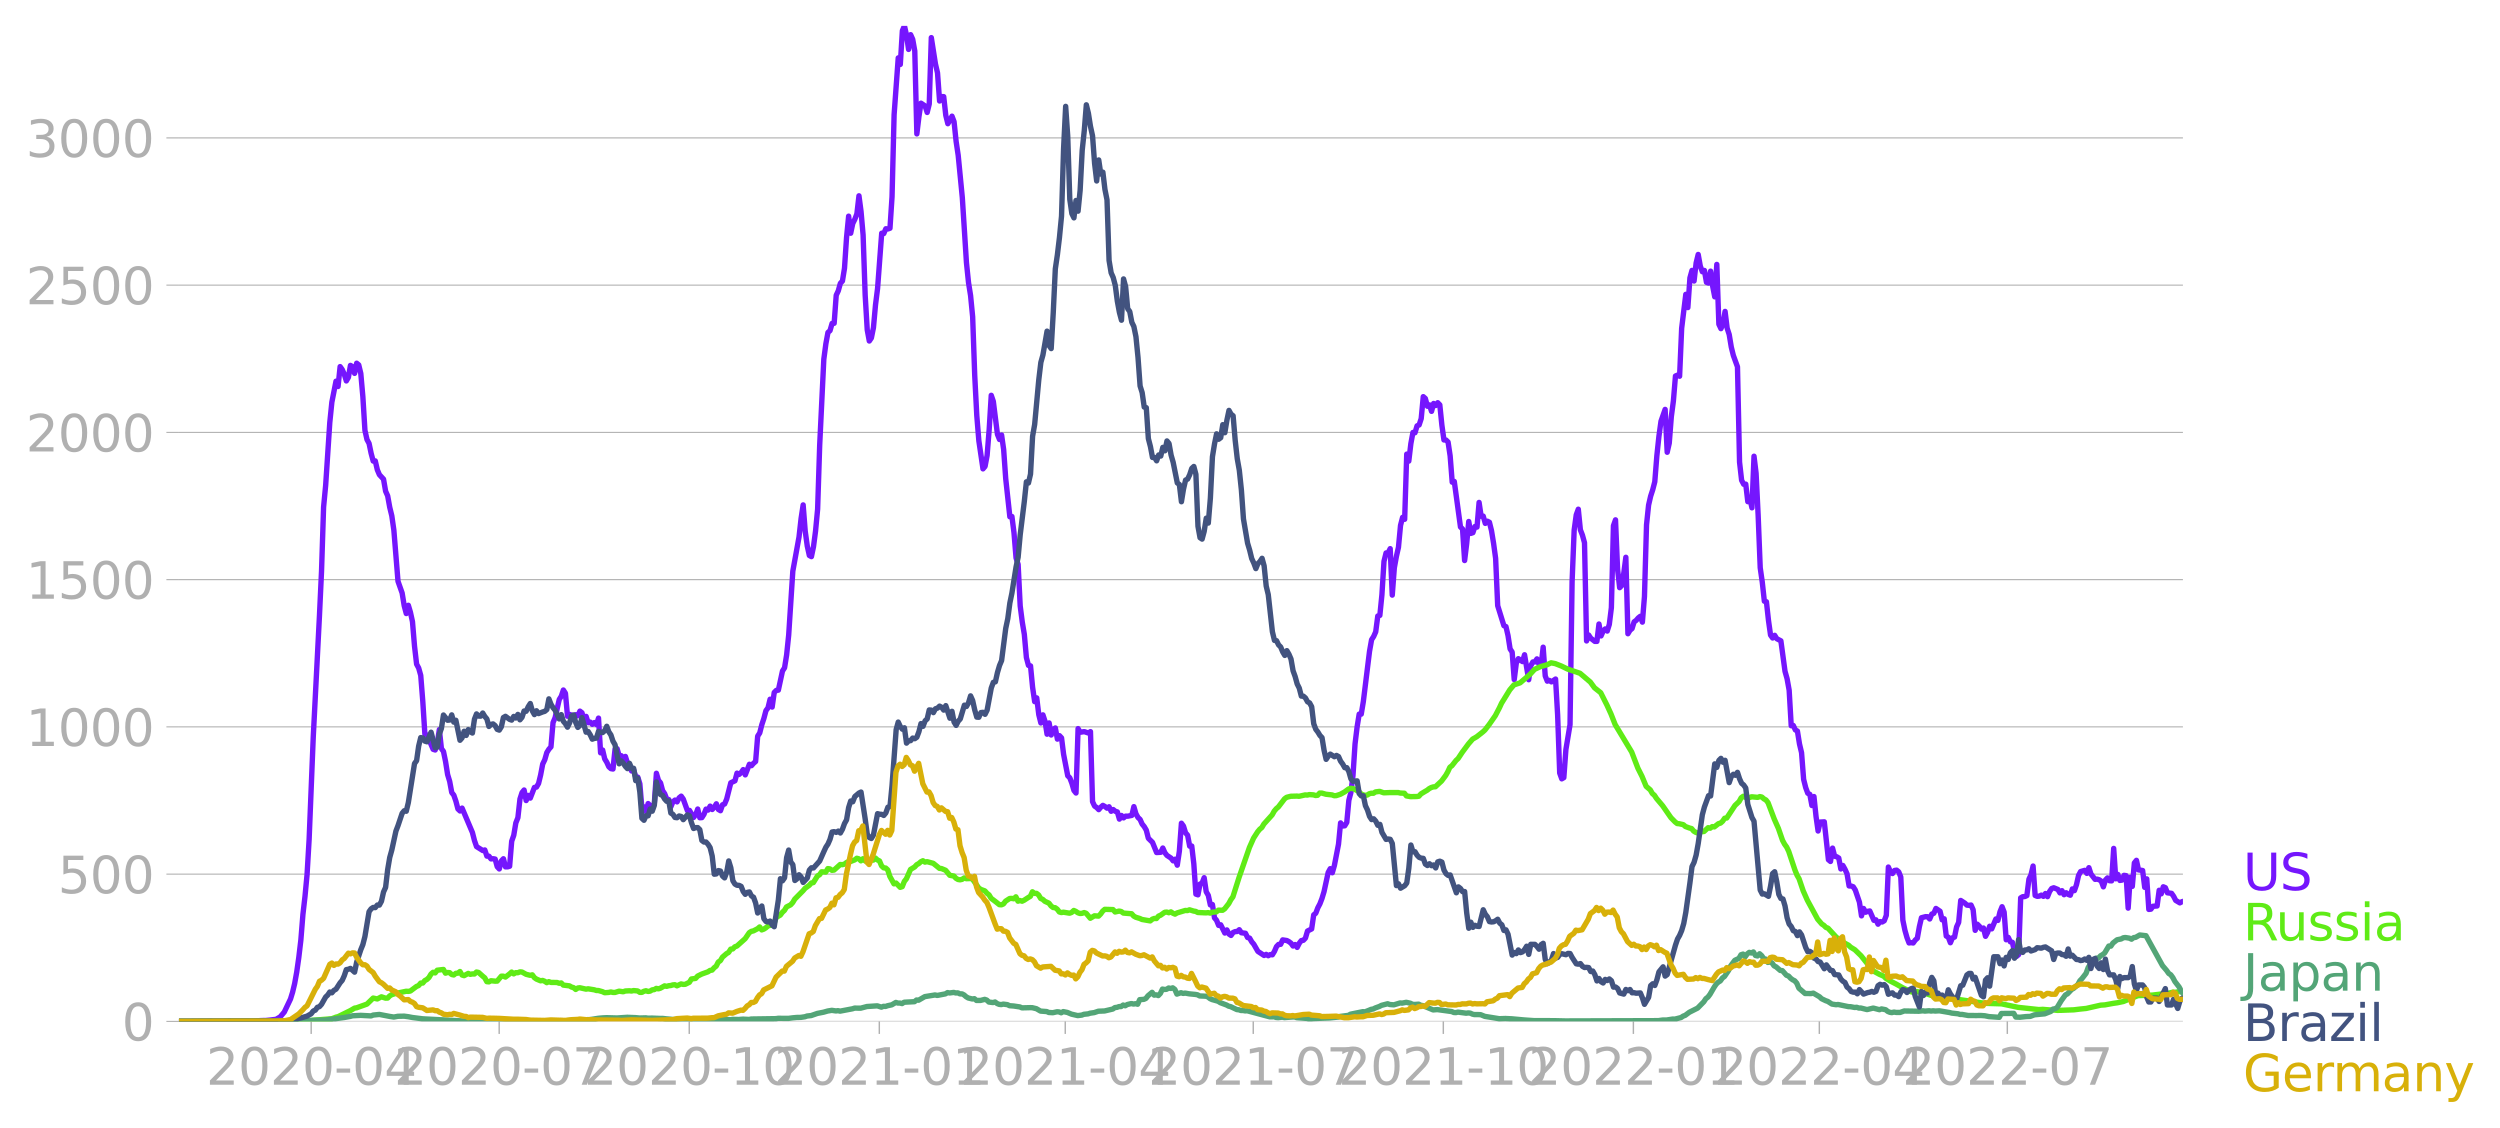 <svg xmlns:xlink="http://www.w3.org/1999/xlink" width="928.157" height="418.622" viewBox="0 0 696.117 313.967" xmlns="http://www.w3.org/2000/svg"><defs><style>*{stroke-linejoin:round;stroke-linecap:butt}</style></defs><g id="figure_1"><path d="M0 313.967h696.117V0H0v313.967z" style="fill:none" id="patch_1"/><g id="axes_1"><path d="M49.83 284.4h558V7.2h-558v277.2z" style="fill:none" id="patch_2"/><g id="matplotlib.axis_1"><g id="xtick_1"><g id="line2d_1"><defs><path id="m9629ce629a" d="M0 0v3.5" style="stroke:#b0b0b0;stroke-width:.4"/></defs><use xlink:href="#m9629ce629a" x="86.646" y="284.4" style="fill:#b0b0b0;stroke:#b0b0b0;stroke-width:.4"/></g><g style="fill:#b0b0b0" transform="matrix(.14 0 0 -.14 57.399 302.038)" id="text_1"><defs><path id="DejaVuSans-32" d="M1228 531h2203V0H469v531q359 372 979 998 621 627 780 809 303 340 423 576 121 236 121 464 0 372-261 606-261 235-680 235-297 0-627-103-329-103-704-313v638q381 153 712 231 332 78 607 78 725 0 1156-363 431-362 431-968 0-288-108-546-107-257-392-607-78-91-497-524-418-433-1181-1211z" transform="scale(.016)"/><path id="DejaVuSans-30" d="M2034 4250q-487 0-733-480-245-479-245-1442 0-959 245-1439 246-480 733-480 491 0 736 480 246 480 246 1439 0 963-246 1442-245 480-736 480zm0 500q785 0 1199-621 414-620 414-1801 0-1178-414-1799Q2819-91 2034-91q-784 0-1198 620-414 621-414 1799 0 1181 414 1801 414 621 1198 621z" transform="scale(.016)"/><path id="DejaVuSans-2d" d="M313 2009h1684v-512H313v512z" transform="scale(.016)"/><path id="DejaVuSans-34" d="M2419 4116 825 1625h1594v2491zm-166 550h794V1625h666v-525h-666V0h-628v1100H313v609l1940 2957z" transform="scale(.016)"/></defs><use xlink:href="#DejaVuSans-32"/><use xlink:href="#DejaVuSans-30" x="63.623"/><use xlink:href="#DejaVuSans-32" x="127.246"/><use xlink:href="#DejaVuSans-30" x="190.869"/><use xlink:href="#DejaVuSans-2d" x="254.492"/><use xlink:href="#DejaVuSans-30" x="290.576"/><use xlink:href="#DejaVuSans-34" x="354.199"/></g></g><g id="xtick_2"><use xlink:href="#m9629ce629a" x="138.995" y="284.4" style="fill:#b0b0b0;stroke:#b0b0b0;stroke-width:.4" id="line2d_2"/><g style="fill:#b0b0b0" transform="matrix(.14 0 0 -.14 109.747 302.038)" id="text_2"><defs><path id="DejaVuSans-37" d="M525 4666h3000v-269L1831 0h-659l1594 4134H525v532z" transform="scale(.016)"/></defs><use xlink:href="#DejaVuSans-32"/><use xlink:href="#DejaVuSans-30" x="63.623"/><use xlink:href="#DejaVuSans-32" x="127.246"/><use xlink:href="#DejaVuSans-30" x="190.869"/><use xlink:href="#DejaVuSans-2d" x="254.492"/><use xlink:href="#DejaVuSans-30" x="290.576"/><use xlink:href="#DejaVuSans-37" x="354.199"/></g></g><g id="xtick_3"><use xlink:href="#m9629ce629a" x="191.919" y="284.4" style="fill:#b0b0b0;stroke:#b0b0b0;stroke-width:.4" id="line2d_3"/><g style="fill:#b0b0b0" transform="matrix(.14 0 0 -.14 162.67 302.038)" id="text_3"><defs><path id="DejaVuSans-31" d="M794 531h1031v3560L703 3866v575l1116 225h631V531h1031V0H794v531z" transform="scale(.016)"/></defs><use xlink:href="#DejaVuSans-32"/><use xlink:href="#DejaVuSans-30" x="63.623"/><use xlink:href="#DejaVuSans-32" x="127.246"/><use xlink:href="#DejaVuSans-30" x="190.869"/><use xlink:href="#DejaVuSans-2d" x="254.492"/><use xlink:href="#DejaVuSans-31" x="290.576"/><use xlink:href="#DejaVuSans-30" x="354.199"/></g></g><g id="xtick_4"><use xlink:href="#m9629ce629a" x="244.842" y="284.4" style="fill:#b0b0b0;stroke:#b0b0b0;stroke-width:.4" id="line2d_4"/><g style="fill:#b0b0b0" transform="matrix(.14 0 0 -.14 215.594 302.038)" id="text_4"><use xlink:href="#DejaVuSans-32"/><use xlink:href="#DejaVuSans-30" x="63.623"/><use xlink:href="#DejaVuSans-32" x="127.246"/><use xlink:href="#DejaVuSans-31" x="190.869"/><use xlink:href="#DejaVuSans-2d" x="254.492"/><use xlink:href="#DejaVuSans-30" x="290.576"/><use xlink:href="#DejaVuSans-31" x="354.199"/></g></g><g id="xtick_5"><use xlink:href="#m9629ce629a" x="296.616" y="284.4" style="fill:#b0b0b0;stroke:#b0b0b0;stroke-width:.4" id="line2d_5"/><g style="fill:#b0b0b0" transform="matrix(.14 0 0 -.14 267.368 302.038)" id="text_5"><use xlink:href="#DejaVuSans-32"/><use xlink:href="#DejaVuSans-30" x="63.623"/><use xlink:href="#DejaVuSans-32" x="127.246"/><use xlink:href="#DejaVuSans-31" x="190.869"/><use xlink:href="#DejaVuSans-2d" x="254.492"/><use xlink:href="#DejaVuSans-30" x="290.576"/><use xlink:href="#DejaVuSans-34" x="354.199"/></g></g><g id="xtick_6"><use xlink:href="#m9629ce629a" x="348.964" y="284.4" style="fill:#b0b0b0;stroke:#b0b0b0;stroke-width:.4" id="line2d_6"/><g style="fill:#b0b0b0" transform="matrix(.14 0 0 -.14 319.716 302.038)" id="text_6"><use xlink:href="#DejaVuSans-32"/><use xlink:href="#DejaVuSans-30" x="63.623"/><use xlink:href="#DejaVuSans-32" x="127.246"/><use xlink:href="#DejaVuSans-31" x="190.869"/><use xlink:href="#DejaVuSans-2d" x="254.492"/><use xlink:href="#DejaVuSans-30" x="290.576"/><use xlink:href="#DejaVuSans-37" x="354.199"/></g></g><g id="xtick_7"><use xlink:href="#m9629ce629a" x="401.888" y="284.4" style="fill:#b0b0b0;stroke:#b0b0b0;stroke-width:.4" id="line2d_7"/><g style="fill:#b0b0b0" transform="matrix(.14 0 0 -.14 372.64 302.038)" id="text_7"><use xlink:href="#DejaVuSans-32"/><use xlink:href="#DejaVuSans-30" x="63.623"/><use xlink:href="#DejaVuSans-32" x="127.246"/><use xlink:href="#DejaVuSans-31" x="190.869"/><use xlink:href="#DejaVuSans-2d" x="254.492"/><use xlink:href="#DejaVuSans-31" x="290.576"/><use xlink:href="#DejaVuSans-30" x="354.199"/></g></g><g id="xtick_8"><use xlink:href="#m9629ce629a" x="454.811" y="284.4" style="fill:#b0b0b0;stroke:#b0b0b0;stroke-width:.4" id="line2d_8"/><g style="fill:#b0b0b0" transform="matrix(.14 0 0 -.14 425.563 302.038)" id="text_8"><use xlink:href="#DejaVuSans-32"/><use xlink:href="#DejaVuSans-30" x="63.623"/><use xlink:href="#DejaVuSans-32" x="127.246"/><use xlink:href="#DejaVuSans-32" x="190.869"/><use xlink:href="#DejaVuSans-2d" x="254.492"/><use xlink:href="#DejaVuSans-30" x="290.576"/><use xlink:href="#DejaVuSans-31" x="354.199"/></g></g><g id="xtick_9"><use xlink:href="#m9629ce629a" x="506.585" y="284.4" style="fill:#b0b0b0;stroke:#b0b0b0;stroke-width:.4" id="line2d_9"/><g style="fill:#b0b0b0" transform="matrix(.14 0 0 -.14 477.337 302.038)" id="text_9"><use xlink:href="#DejaVuSans-32"/><use xlink:href="#DejaVuSans-30" x="63.623"/><use xlink:href="#DejaVuSans-32" x="127.246"/><use xlink:href="#DejaVuSans-32" x="190.869"/><use xlink:href="#DejaVuSans-2d" x="254.492"/><use xlink:href="#DejaVuSans-30" x="290.576"/><use xlink:href="#DejaVuSans-34" x="354.199"/></g></g><g id="xtick_10"><use xlink:href="#m9629ce629a" x="558.933" y="284.4" style="fill:#b0b0b0;stroke:#b0b0b0;stroke-width:.4" id="line2d_10"/><g style="fill:#b0b0b0" transform="matrix(.14 0 0 -.14 529.685 302.038)" id="text_10"><use xlink:href="#DejaVuSans-32"/><use xlink:href="#DejaVuSans-30" x="63.623"/><use xlink:href="#DejaVuSans-32" x="127.246"/><use xlink:href="#DejaVuSans-32" x="190.869"/><use xlink:href="#DejaVuSans-2d" x="254.492"/><use xlink:href="#DejaVuSans-30" x="290.576"/><use xlink:href="#DejaVuSans-37" x="354.199"/></g></g></g><g id="matplotlib.axis_2"><g id="ytick_1"><path d="M49.83 284.4h558" clip-path="url(#p52cdacd318)" style="fill:none;stroke:#b0b0b0;stroke-width:.3;stroke-linecap:square" id="line2d_11"/><g id="line2d_12"><defs><path id="m7246f32a4d" d="M0 0h-3.5" style="stroke:#b0b0b0;stroke-width:.3"/></defs><use xlink:href="#m7246f32a4d" x="49.83" y="284.4" style="fill:#b0b0b0;stroke:#b0b0b0;stroke-width:.3"/></g><use xlink:href="#DejaVuSans-30" style="fill:#b0b0b0" transform="matrix(.14 0 0 -.14 33.922 289.719)" id="text_11"/></g><g id="ytick_2"><path d="M49.83 243.4h558" clip-path="url(#p52cdacd318)" style="fill:none;stroke:#b0b0b0;stroke-width:.3;stroke-linecap:square" id="line2d_13"/><use xlink:href="#m7246f32a4d" x="49.83" y="243.399" style="fill:#b0b0b0;stroke:#b0b0b0;stroke-width:.3" id="line2d_14"/><g style="fill:#b0b0b0" transform="matrix(.14 0 0 -.14 16.108 248.718)" id="text_12"><defs><path id="DejaVuSans-35" d="M691 4666h2478v-532H1269V2991q137 47 274 70 138 23 276 23 781 0 1237-428 457-428 457-1159 0-753-469-1171Q2575-91 1722-91q-294 0-599 50Q819 9 494 109v635q281-153 581-228t634-75q541 0 856 284 316 284 316 772 0 487-316 771-315 285-856 285-253 0-505-56-251-56-513-175v2344z" transform="scale(.016)"/></defs><use xlink:href="#DejaVuSans-35"/><use xlink:href="#DejaVuSans-30" x="63.623"/><use xlink:href="#DejaVuSans-30" x="127.246"/></g></g><g id="ytick_3"><path d="M49.83 202.399h558" clip-path="url(#p52cdacd318)" style="fill:none;stroke:#b0b0b0;stroke-width:.3;stroke-linecap:square" id="line2d_15"/><use xlink:href="#m7246f32a4d" x="49.83" y="202.399" style="fill:#b0b0b0;stroke:#b0b0b0;stroke-width:.3" id="line2d_16"/><g style="fill:#b0b0b0" transform="matrix(.14 0 0 -.14 7.2 207.717)" id="text_13"><use xlink:href="#DejaVuSans-31"/><use xlink:href="#DejaVuSans-30" x="63.623"/><use xlink:href="#DejaVuSans-30" x="127.246"/><use xlink:href="#DejaVuSans-30" x="190.869"/></g></g><g id="ytick_4"><path d="M49.83 161.398h558" clip-path="url(#p52cdacd318)" style="fill:none;stroke:#b0b0b0;stroke-width:.3;stroke-linecap:square" id="line2d_17"/><use xlink:href="#m7246f32a4d" x="49.83" y="161.398" style="fill:#b0b0b0;stroke:#b0b0b0;stroke-width:.3" id="line2d_18"/><g style="fill:#b0b0b0" transform="matrix(.14 0 0 -.14 7.2 166.717)" id="text_14"><use xlink:href="#DejaVuSans-31"/><use xlink:href="#DejaVuSans-35" x="63.623"/><use xlink:href="#DejaVuSans-30" x="127.246"/><use xlink:href="#DejaVuSans-30" x="190.869"/></g></g><g id="ytick_5"><path d="M49.83 120.397h558" clip-path="url(#p52cdacd318)" style="fill:none;stroke:#b0b0b0;stroke-width:.3;stroke-linecap:square" id="line2d_19"/><use xlink:href="#m7246f32a4d" x="49.83" y="120.397" style="fill:#b0b0b0;stroke:#b0b0b0;stroke-width:.3" id="line2d_20"/><g style="fill:#b0b0b0" transform="matrix(.14 0 0 -.14 7.2 125.716)" id="text_15"><use xlink:href="#DejaVuSans-32"/><use xlink:href="#DejaVuSans-30" x="63.623"/><use xlink:href="#DejaVuSans-30" x="127.246"/><use xlink:href="#DejaVuSans-30" x="190.869"/></g></g><g id="ytick_6"><path d="M49.83 79.396h558" clip-path="url(#p52cdacd318)" style="fill:none;stroke:#b0b0b0;stroke-width:.3;stroke-linecap:square" id="line2d_21"/><use xlink:href="#m7246f32a4d" x="49.83" y="79.396" style="fill:#b0b0b0;stroke:#b0b0b0;stroke-width:.3" id="line2d_22"/><g style="fill:#b0b0b0" transform="matrix(.14 0 0 -.14 7.2 84.715)" id="text_16"><use xlink:href="#DejaVuSans-32"/><use xlink:href="#DejaVuSans-35" x="63.623"/><use xlink:href="#DejaVuSans-30" x="127.246"/><use xlink:href="#DejaVuSans-30" x="190.869"/></g></g><g id="ytick_7"><path d="M49.83 38.396h558" clip-path="url(#p52cdacd318)" style="fill:none;stroke:#b0b0b0;stroke-width:.3;stroke-linecap:square" id="line2d_23"/><use xlink:href="#m7246f32a4d" x="49.83" y="38.396" style="fill:#b0b0b0;stroke:#b0b0b0;stroke-width:.3" id="line2d_24"/><g style="fill:#b0b0b0" transform="matrix(.14 0 0 -.14 7.2 43.715)" id="text_17"><defs><path id="DejaVuSans-33" d="M2597 2516q453-97 707-404 255-306 255-756 0-690-475-1069Q2609-91 1734-91q-293 0-604 58T488 141v609q262-153 574-231 313-78 654-78 593 0 904 234t311 681q0 413-289 645-289 233-804 233h-544v519h569q465 0 712 186t247 536q0 359-255 551-254 193-729 193-260 0-557-57-297-56-653-174v562q360 100 674 150t592 50q719 0 1137-327 419-326 419-882 0-388-222-655t-631-370z" transform="scale(.016)"/></defs><use xlink:href="#DejaVuSans-33"/><use xlink:href="#DejaVuSans-30" x="63.623"/><use xlink:href="#DejaVuSans-30" x="127.246"/><use xlink:href="#DejaVuSans-30" x="190.869"/></g></g></g><path d="m49.83 284.4 20.134-.082 2.876-.152 1.15-.012 1.151-.117 1.726-.211 1.15-.668 1.151-1.37 1.726-3.632.575-1.874.575-2.413.576-3.198.575-4.042.575-4.873.575-7.146.576-5.002.575-6.092.575-9.793 1.15-28.536 1.727-33.75.575-12.37.575-17.888.575-6.033 1.15-17.49.576-5.67 1.15-5.834.576 1.465.575-5.53.575.809.576 1.288.575 1.886.575-.984.575-3.338.576.351.575 1.863.575-2.823.575.468.576 2.39.575 6.466.575 9.372.575 2.565.576 1.066.575 2.765.575 2.155.575-.046.576 2.483.575 1.359 1.15 1.242.576 3.35.575 1.3.575 3.187.576 2.366.575 4.03 1.15 14.21 1.15 3.256.576 3.538.575 2.179.576-2.296.575 1.92.575 2.637.575 6.876.576 4.967.575 1.066.575 2.062.575 7.286.576 9.079.575.21 1.726 3.995.575.188.575-1.957.575-3.725.576 5.295.575.797.575 2.8.576 3.631.575 1.91.575 3.104.575.726.576 1.664.575 2.19.575.55.575-.796 2.877 6.795.575 2.249.575 1.675 1.726 1.09.575-.153.575 1.71.576.024.575.75.575-.047.575.093.576 2.133.575.62.575-2.237.575-.598.576 2.25h.575l.575-.164.575-6.97.576-1.652.575-3.444.575-1.453.576-5.213.575-1.78.575-.715.575 2.929.576-1.418.575.738 1.15-2.975.576-.094.575-1.007.575-2.367.575-3.034.576-1.195.575-2.015.575-.925.575-.656.576-6.76.575-1.358 1.15-5.06.576-.926.575-1.722.575.902.575 6.396.576-.504.575.2.575 1.276.575-1.394.576.305.575-1.3.575.444.576 2.11.575-1.09.575 1.757.575-.164.576.62.575-.491.575.562.575-1.804.576 9.664.575-.773.575 2.46.575.937.576 1.266.575.515.575.105.575-5.564.576-.082.575 1.992.575-.059.575.773.576-.562.575 1.792 1.15 2.25.576-.317.575 1.968.575.07.575 1.851.576 6.959.575-.55.575 1.323.576-2.226 1.15 1.125.575-1.148.576-8.411.575 1.968.575.703.575 2.155.576.855.575 1.511.575.13.575 2.002.576-1.382.575-.48.575.504.575-1.137.576-.457.575.82 1.15 3.21.576-.07 1.15 1.968.575-.762.576-1.581.575 2.425.575-.035.575-.902.576-1.465.575.27.575-1.101.575.937.576-.621.575-.96.575 1.58.576.34.575-1.651.575-.223.575-1.359 1.15-4.545 1.151-.55.576-2.132.575.363.575-.516.575-.832.576 1.465 1.15-2.952.575.386.576-.667.575-.492.575-7.064.575-.89.576-2.285.575-1.745.575-2.18.575-.784.576-2.39.575 2.179.575-4.053.575-.586.576-.07 1.15-5.33.576-.89.575-3.574.575-5.54 1.15-17.783 1.726-9.512.576-5.155.575-3.795.575 7.321.575 4.147.576 2.613.575.316.575-2.753.575-4.381.576-6.092.575-17.817 1.15-23.921.576-4.335.575-3.116.575-.515.575-2.003.576-.036.575-7.813.575-1.23.575-2.085.576-.633.575-3.561.575-8.599.576-5.904.575 4.745.575-2.706.575-1.172.576-1.534.575-5.002.575 4.346.575 6.548.576 16.763.575 9.665.575 3.104.575-.843.576-2.859.575-6.349.575-4.58 1.15-15.381.576.093.575-1.335.575.059.576-.2.575-8.762.575-22.855 1.15-15.815.576 1.816.575-9.395.575-1.347.576 2.589.575 3.971.575-4.1.575 1.289.576 3.256.575 23.078.575-4.768.576-3.784 1.15.773.575 1.804.576-2.366.575-18.462 1.15 7.322.576 2.495.575 7.825.575-1.23.575.023.576 5.202.575 2.33.575-.936.575-1.16.576 1.523.575 5.506.575 3.854 1.15 11.785 1.151 18.098.575 5.565.576 3.631.575 5.893.575 16.295.575 11.187.576 7.064 1.15 7.802.576-.68.575-3.08.575-7.229.575-9.488.576 1.687 1.15 9.172.575 1.44.576-1.253.575 4.054.575 8.118 1.15 10.601.576-.082.575 4.51.575 7.03.576 1.791.575 11.563.575 4.486.575 3.433.576 6.466.575 2.179.575.14.575 5.952.576 4.006.575-1.043.575 4.674.575 2.308.576-2.25.575 1.77.575 3.608.576-3.128.575 3.35.575-1.558.575-.398.576 3.104.575-.96.575.62.575 4.581 1.15 5.963.576.574.575 1.511.576 2.003.575.715.575-17.935.575 1.019 1.15-.176 1.151.387.576-.387.575 19.505.575 1.23.575.387.576.597.575-.68.575-.503.575.316.576.457.575-.387.575 1.254.575-.48.576.48.575.176.575 2.003.576-1.008.575.668.575-.48.575.011 1.15-.222.576-2.437.575 1.992.576 1.03.575.54.575 1.288.575.703.576.984.575 2.273 1.15 1.136 1.15 2.835 1.151-.07.576-1.184.575 1.312.575.738 1.15.762.576.75.575-.457.575 1.663.576-3.877.575-7.802.575.796.576 1.875.575.667.575 3.046.575-.035.576 4.967.575 8.423.575.199.575-3 .576-.257.575-1.511.575 3.9.575 1.008.576 2.671.575-.105.575 3.702.575.68.576 1.417.575-.164 1.15 2.296.576-.867.575 1.148.575.386.575-.82.576-.246.575-.035.575-.492.575.844 1.151.152.575 1.171.576.176.575 1.007.575.68 1.15 2.003 1.726 1.136.576-.304.575.375.575-.317.575.059.576-.949.575-1.335.575-.61.575-.023.576-1.23 1.15.176.575.304.576.434.575.785.575-.41.575.796.576-1.148.575-.75.575-.082.575-.609.576-1.968 1.15-.585.575-3.913.576-.457.575-1.523.575-1.09.576-1.499.575-1.91 1.15-5.318.576-1.066.575 1.137.575-2.015 1.15-5.94.576-5.927.575.855.575-.047.576-.949.575-6.15.575-2.202.575-4.686.576-8.832.575-4.721.575-3.562h.575l.576-3.467 1.725-13.999.576-3.257.575-.89.575-1.3.575-4.405.576-.176.575-5.751.575-9.302.576-2.33.575-.024.575-1.172.575 12.933.576-7.59.575-3.187.575-2.53.575-6.104.576-2.237.575.539.575-18.146.575 1.944.576-4.873.575-3.104.575.082.575-1.921.576-.258.575-1.757.575-6.115.575.504.576 2.167.575-.375.575 1.792.575-2.19.576.574.575-.785.575.597.575 5.635.576 4.135.575.023.575.563.576 3.854.575 7.321.575-.21 1.726 12.675.575.574.575 8.774.576-4.721.575-6.15.575 3.315.575-.2.576-1.721.575.164.575-6.865.575 3.854.576-.047.575 2.027.575-.61.575.294.576 2.33.575 3.503.575 4.218.575 13.178 1.726 5.565.575.258.576 2.506.575 3.714.575.878.575 7.662.576-4.557.575-1.265 1.15.808.576-1.898 1.15 6.947.576-3.866.575-1.078.575-.011.575-.844.576 1.523.575.34.575-5.12.575 8.002.576 1.452.575-.21.575.41 1.15-.786.576 9.993.575 16.178.575 1.616.576-.34.575-7.825 1.15-6.923.576-39.841.575-14.327.575-4.24.575-1.582.576 5.728.575 1.5.575 2.109.576 27.341.575-1.652.575.879 1.15.902h.576l.575-4.838.575 3.315.576-1.3.575-.644.575.585.575-1.85.576-4.651.575-22.832.575-1.628.575 13.764.576 5.12.575-.586.575-3.444.575-4.428.576 21.285.575-.96.575-.48.575-1.864.576-.421.575-.668.575-.457.575 1.617.576-7.1.575-19.996.575-5.494.576-2.495.575-1.769.575-2.237.575-7.24.576-5.424.575-4.182 1.15-3.292.576 11.926.575-2.542.575-7.38.575-4.358.576-6.947.575-.246.575.305.575-13.355 1.15-9.442.576 3.679.575-8.26.576-2.084.575 2.952.575-5.026.575-2.366.576 3.21.575 1.593.575-.352.575 3.304.576.21.575-3.315.575 4.183.575 2.963.576-9.02.575 16.658.575 1.218.576-1.358.575-3.433.575 4.65.575 1.782.576 3.49.575 2.332 1.15 3.163.576 26.533.575 5.072.575 1.101.575-.035.576 4.885.575-.855.575 2.565.575-14.361.576 4.72.575 11.727.575 14.608.575 4.03.576 5.283.575.152.575 5.201.575 4.089.576.796.575-.738.575.937 1.15.598 1.151 8.493.576 2.05.575 3.21.575 9.887.575-.07.576 1.23.575.327.575 3.585.575 2.437.576 7.415.575 2.296.575 1.57.575.316.576 3.104.575-2.495.575 5.53.575 4.064.576-2.483 1.15-.07 1.15 10.554.576.48.575-3.713.575 2.25.576.151.575.364.575 3.034.575-.96.576 1.03.575 1.277.575 3.385.576.024.575.21.575.914 1.15 3.374.576 3.807.575-2.05.575 1.043.576-.246.575-.106 1.15 2.601.576-.129.575 1.207.575-.715.575.106.576-.34.575-1.511.575-13.448.575 1.312.576.492.575-.856.575-.082.575.469.576 1.43.575 12.007.575 2.823.575 2.038.576 1.5.575-.083.575.094.575-.808.576-.516.575-3.233.575-2.472 1.15-.304.576.023.575.621.576-1.359.575-.234.575-1.335 1.15.784.576 2.379.575-.282.575 4.803.576.328.575 1.535.575-1.37.575-.2.576-2.835.575-1.265.575-6.103 1.15.75.576.55.575.059.575-.082.576 1.3.575 5.74.575-1.71.575.562.576.797.575-.293.575 2.308.576-1.078.575-1.722.575.726 1.15-2.753.576.399.575-2.402.575-1.406.576 1.5.575 7.696.575-.656.575 1.218.576.153.575 2.577.575 1.335.575-.48.576-15.803.575-.34.575-.035.575-.269.576-4.58.575-1.207.575-2.437.575 8.189.576.246.575-.059.575-.28.575.339.576-.785.575.867.575-1.441.576-.82.575-.21 1.15.468.576.96.575-.609.575 1.113.575-.539.576.469.575.21.575-1.745.575.469.576-1.664.575-2.565.575-1.078 1.15-.34.576.844.575-1.582.575 1.77 1.15 1.475.576-.058.575.175.576.399.575 1.57.575-1.887.575-.597.576.785.575.035.575-9.032.575 8.458.576-1.218.575 1.675.575-.094.576-1.324.575.082.575 9.044.575-8.575.576 2.518.575-6.524.575-.727.575 2.66 1.15.175.576 4.686.575-2.355.576 8.505.575-.07.575-.809 1.15-.082.576-4.37.575.985.575-1.956.576.246.575 1.429 1.15.152.576.832.575 1.124 1.15.692.576-.317.575-.164h0" clip-path="url(#p52cdacd318)" style="fill:none;stroke:#7516fd;stroke-width:1.5;stroke-linecap:square" id="line2d_25"/><path d="m49.83 284.4 35.666-.094 1.726-.222 5.177-.422 1.15-.445.576-.129 3.451-1.699 1.15-.68.576-.093 2.876-1.03 1.726-1.676 1.15.246 1.151-.597 1.15.375.576-.024.575-.597.576-.352 1.15-.351 2.876-.598.576.036.575-.094 1.726-1.289.575-.234.575-.691.575-.012.576-.691.575-.305.575-.55.575-.96.576-.493.575.176.575-.75 1.726-.21.575 1.03.576-.187.575.047.575.515.575.129.576-.457.575-.047.575-.457.575.973.576.175 1.15-.62.575.257.576-.117.575.023.575-.55.575.117 1.15 1.03.576.47.575 1.066.576.058.575-.316 1.15.117.576-.012 1.15-1.37h.575l.576.246 1.15-.879.575-.515.576.503.575-.34.575.024.576-.246.575.047 1.15.632 1.15.293.576-.14.575.773.576.41 1.15.48.575-.105.576.234.575.387.575-.281.575.21 1.726.024.575.222.576-.093.575.597 1.726.211.575.34.575.164.575.492.576-.399.575-.07 1.726.387.575-.094 1.726.281.575.188.575.011 1.15.328.576.281 1.15-.082.576-.128.575.128.575.012 1.15-.363 1.151.164.576-.21 1.15-.06.575.07.576-.128 1.15.105.575.387.576.012.575-.305.575-.152.576.199.575-.094.575-.351.575-.07.576-.34.575.129.575-.188 1.15-.644.576.14.575-.175.575-.059.576-.175.575-.047.575.304 1.15-.527.576.129.575-.023 1.15-.563.576-.925 1.15-.152.576-.645 1.15-.574 1.726-.62.575-.387.575-.094.576-.656.575-.457.575-1.136.576-.375.575-.972 1.15-.996.576-.328.575-.914.575-.058.575-.598.576-.199 2.3-2.062 1.151-1.675.575-.363.576-.129 1.15-.597.575-.492.576.82.575-.211.575-.363.575-.504.576-.187.575-.07.575-.493.575-1.64 1.151-.656.575-.785.576-.527.575-.96 1.15-.586.576-.633.575-.96 2.3-2.331.576-.68 1.15-.832.576-.644.575-.117 1.15-1.851.576-.328.575-.82 1.15.082.576-.972.575.082.575.398.576-.07 1.725-1.558.576.058.575-.14.575-.445.576-.293.575-.012 1.15-.445.576-.457.575.152.575.563.575-.586.576.597.575.235.575-.504 1.15.058.576-.574.575.527.575.282.576 1.37.575.54.575.07.575.527.576 1.804 1.15 2.061.575-.222 1.15 1.195.576-.188.575-1.452.576-.727 1.15-2.612 1.15-.691.576-.633.575-.316.576-.504.575-.28.575.386.575-.13 1.726.458 1.15.925.576.48.575.059 1.15.48 1.151 1.394 1.15.211.576.621.575.34.575.082.576-.13.575-.397.575.222 1.15-.047.576.153 1.726 2.46.575.41 1.15.421.576.656.575.446.575.948 1.15.867 1.151.914.576.047.575-.258.575-.761 1.15-.75.576-.023.575.105.575-.539.576 1.207.575-.176.575.187.575-.28 1.15-.75.576-.34.575-1.254.576.446h.575l.575.456.575.961.576.258.575.527 1.15.527.576.761.575.446.575.046.576.422.575.762.575.175.575-.105 1.726.281.575-.223.576-.538.575.257.575.387.575.199.576-.047.575-.21.575.198 1.15 1.383 1.151-.68 1.15.082.576-.585.575-.809.575-.492 2.301.07.576.668 1.15-.257.576.14.575.422 2.3.187.576.645.575.328 1.15.351.576.27 2.301.398.575-.48.576-.211.575.035.575-.68.575-.246 1.15-.82.576-.058.575.187.576-.246.575.387.575.246.575-.34 2.302-.691.575.047.575-.223 1.15.352.576.093.575.305 2.301.105.575-.07.576.129.575-.234 1.15-.106.576-.48 1.15.035.575-.398 1.15-1.465.576-1.077.575-.797 1.726-5.447 2.877-8.306 1.15-2.589 1.15-1.792.576-.691.575-.48.575-.973 2.301-2.553.576-1.043.575-.68.575-.48 1.726-2.26.575-.422 1.15-.293 1.726-.047.576.058 1.725-.386.576.047.575-.14 1.15.081.576.176.575-.059.575-.62h.576l1.15.327 1.726.188.575.222.575-.023 1.15-.375 1.151-.632 1.15-.844.576-.187.575.058.576.235 1.15.62.575.633.576.281.575.129.575-.082.575-.363.576-.152.575.023.575-.375 1.15-.152 1.151.398 1.726-.07h2.301l.575.14 1.15.047.576.75 1.15.2 1.726-.036.576-.082.575-.644 1.15-.691.576-.328.575-.457.575-.305.575-.176.576-.035 1.725-1.616 1.151-1.547.575-1.019.576-1.253.575-.434 1.15-1.464.576-.539 1.15-1.734 1.726-2.33 1.15-1.325 1.15-.667 1.727-1.36.575-.538 1.15-1.488 1.726-2.483 1.15-2.203.576-1.253 2.301-3.737 1.15-1.37 1.726-.575 2.301-1.98.576-.515 1.15-1.265 1.726-.785 1.726-.48 1.15-.55 1.15.222 1.726.68 1.726.843 3.452 1.171 2.876 2.449 1.15 1.581 1.726 1.37 1.726 3.421 1.15 2.519 1.151 2.929 4.602 7.65 1.726 4.497 1.15 2.285 1.151 2.776 1.15.984.576 1.008.575.492.575.878 1.726 2.05 2.301 3.315 1.15 1.172.576.457.575.058 1.15.258.576.515 1.15.422.576.152.575.692.575.351.575.2.576-.294 1.15-.14 1.15-1.055.576.141.575-.445.575.082 1.151-.902.575-.152.576-.516.575-.843.575-.059 2.301-3.502 1.15-1.09.576-1.054.575-.41.575.304 1.15.082.576-.246 1.726.164.575-.21.575.117.576.515.575.316.575.75 1.726 4.557 1.15 2.6 1.151 3.316.575 1.078.576.808.575 1.206 1.726 5.167.575 1.429.575 1.007 1.15 3.374 1.151 2.6 2.876 5.296 1.15 1.335.576.375.575.574.576.21 2.3 2.496 1.726 1.335 1.726.937.576.54 1.15.702 1.726 1.675 2.3 2.906 1.151 1.358 1.726.938 1.15.492.576.585 1.15.715 1.726.89 1.726.973 2.301 1.136.575.152 1.15-.187 1.151.27.576.07 2.3.737 1.151.223.575.21 1.15-.023 1.151.106 2.877.433 1.15.246 6.903 1.02 4.602.14 4.602.972 5.753.621 1.15-.058 1.726.14 1.15.024 1.151.117 1.15-.024 3.452-.128 1.726-.211 1.726-.176 4.027-.914 1.15-.07 2.301-.422 1.15-.164 1.727-.363 4.026-1.628 4.027-.153 4.602-.55 1.15-.27.576.047 1.15-.187.576.07.575-.058h0" clip-path="url(#p52cdacd318)" style="fill:none;stroke:#5feb16;stroke-width:1.5;stroke-linecap:square" id="line2d_26"/><path d="m49.83 284.4 24.736-.094 2.876-.14 2.877.07 2.3.012 8.054-.235 3.452-.456 1.726-.235 1.725-.316.576-.164 2.3-.117 2.877.152.575-.234 1.726-.176 2.876.55 1.15.176 1.151-.21 1.726-.036 1.15.153 1.151.222 2.876.363 10.93.574 2.877-.035.575-.175 2.3.035 1.151-.047.576.222 2.3.036 3.452.058 2.877-.023 9.779-.082 1.726-.059 1.15.035 4.027-.246 2.876-.082 2.301-.363 1.15-.105 1.151-.059 2.877.082 2.876-.187 2.301.093 1.15.106 1.726-.047.576.094 1.15-.024 2.301.094.575-.012 1.15.13 1.151.093.576.082h1.15l2.301-.047 2.876-.012 1.15.082 5.178.14 1.15-.14 1.727.012.575.023.575-.093 1.726.035 1.15-.094 1.726.082.575-.117 6.903-.105.576-.094 2.876.023 1.15-.152 1.151-.105 1.15-.024 1.151-.176.575-.199 1.15-.129 1.727-.597 1.725-.34 1.15-.328 1.151-.187 1.151.164.575-.07.575.128 3.452-.656.575-.187 1.726.012 1.726-.457 2.876-.188 1.15.364.576-.235.575.035.575-.199 1.15-.246 1.151-.668.576.176h.575l.575.14.575-.374 2.877-.152.575-.469.575.059 1.726-.996 2.876-.469.576.14 2.3-.444.576-.352.575.106 1.15-.153.576.153.575-.035.575.292.576-.011.575.304.575.504.575.34 1.151.28.575-.081.575.492 1.151-.012 1.15-.293.576.2.575.55 1.15.14.576-.163.575.433.575.234.576.059.575-.129 1.15.152.576.293 1.15.082 1.726.258.575.258 2.301-.059.575.012 1.151.28 1.15.669 1.726.129.576.257 1.15.059 1.15-.258.576.047.575.234.575-.328 1.15.235 1.151.48 1.726.398 1.15-.14.576-.223 1.15-.117.576-.188 1.15-.164 1.15-.386 1.726-.07 1.151-.27 1.15-.27.576-.41.575-.058.575-.21.576-.013.575-.421.575.199.575-.34 1.15-.28.576.151.575-.105.576.152.575-1.277 1.15-.082.576-.257.575-.738 1.15-.961.576.785.575-.094.575.211.575-.597.576-1.207.575.105.575-.046.575-.364.576.13.575-.176.575.433.575 1.312 1.151-.387.575.2.576-.094 1.15.21 1.726.165.575.105.575.316 1.726.07.575.2.576.468.575.27 1.15.316.576.176.575.375 1.726.644.575.316.575.14 1.726.82.575.06.575.199.576-.012.575.117.575-.035 6.328 1.699 1.15-.024.576.188.575.046 1.15-.128.576.117 2.3-.164h.576l.575.187 2.877.211.575.14 1.15-.105 4.603-.176 2.3-.234.576-.187 2.3-.293.576-.328 3.452-.703.575.059 1.15-.457.576-.246.575-.094.575-.293 1.15-.422.576-.304 1.726-.445.575.21 1.15.094 1.726-.527.576.047 1.15-.223 1.15.258.576.293.575.047 1.15-.082.576.304.575.094 2.876 1.207 1.151-.094 4.027.55.575.258.575.035.576-.14 2.3.304.576-.082.575.07.575.27.576.129h1.15l.575.023 1.15.469 1.727.281 2.3.375 1.726-.059 1.726.082 3.452.317 2.876.199 1.726-.012 4.027.024 2.876.07 25.887-.082 1.15-.164 1.15-.012 1.726-.27.576.024 1.725-.445.576-.387.575-.222 1.15-.855 2.301-1.16 1.726-1.757.575-.867.576-.445.575-.762 1.15-1.98.576-.866.575-.55.575-.34.576-.809.575-.422 1.15-1.698.576-1.254 1.15-1.558 1.15-.539.576-1.007.575-.187.575.761.576-.797.575-.445.575.176.575-.293.576.984.575.129.575-.61.575.516.576.844.575.14.575.914.575-.129.576.258.575.82.575.293 1.15.995.576.047 1.15 1.3.576.2.575.62.575.434.576.281.575.68.575 1.37 1.726 1.488 1.726.012.575-.117 1.726 1.019.575.539 1.15.55.576.2 1.15.737 1.15.176.576-.059 2.876.598.576.012 1.15.222.575-.058.576.21h.575l1.726.434 1.725-.422 1.726.457.575-.222 1.15.222.576.469.575.246.576.093.575-.152.575.094 1.15.012 1.151-.41 4.027.07 1.15-.117.576.082 1.15-.094.576.082.575-.07.575.07 1.15-.07 2.877.492.575.152 1.726.187.575.176h.575l1.726.305h1.15l1.151.011 1.15-.023 1.151.082 1.15.234 2.877.2.575-1.067 3.452-.035.575 1.031 1.15.047 1.726-.187 1.15-.047 1.151-.434 1.726-.175 1.15-.106 1.727-.68.575-.644.575-.093.575-.34 1.15-1.91 1.151-1.593.576-.304 1.15-1.207.575-.328 1.15-1.019.576-1.078.575-.597 1.15-1.476.576-1.582.575-.96.576-.527.575.046.575-1.218.575-.012.576-.632.575-.328.575-.457 1.15-1.933.576.023.575-.855 1.15-.913 1.151-.235.576-.316.575-.082 1.15.187.576.282.575-.434.575-.082 1.15-.656 1.726.2 4.602 8.34 1.15 1.347.576.82.575.375.576.797.575 1.09 1.15 1.487.576 1.054.575.82h0" clip-path="url(#p52cdacd318)" style="fill:none;stroke:#53a577;stroke-width:1.5;stroke-linecap:square" id="line2d_27"/><path d="m49.83 284.4 29.338-.07 2.301-.328 2.876-.727 1.151-.34 1.15-.655.576-.773.575-.235.575-.785.576-.187.575-.644 1.15-2.039.576-.55.575-.844.575.223.575-.68.576-.316 1.15-1.792.575-.668.576-1.289.575-1.71.575-.105.575-.235 1.15 1.043.576-2.776 1.15-3.468.576-1.417.575-2.25 1.15-6.923.576-.796.575-.387.575.047.576-.715.575.012.575-1.066.576-2.577.575-1.277.575-4.932.575-3.397.576-2.073 1.15-5.284.575-1.51 1.15-3.433.576-.715.575.13.576-2.402 1.725-10.883.576-.797.575-4.053.575-2.366.575.093.576.89.575.176 1.15-2.659 1.151 4.323.575-.164.575-3.643.576-1.558.575-3.749 1.15 1.453.576-.059.575-1.43.575 2.016.576-.516 1.15 5.565.575-.656.576-1.851.575 1.16.575-1.629.575.621.576.34.575-3.854.575-1.464.575.597.576.023.575-.867.575.95.575.69.576 2.097.575-.574.575-.128.575.468.576 1.043.575.21.575-.925.575-2.577.576-.34 1.15.855.575.2.576-1.02.575.434.575-.996.576 1.5.575-.692.575-1.757.575.07.576-1.253.575-.902.575 2.05.575 1.03.576-1.065.575.785 1.15-.457.576-.164.575-.492.575-2.987.575 1.487.576.973.575.69 1.15 2.438.576-1.195.575 1.85.575.668.575.973.576-1.172.575-1.956.575-.281.575 2.132.576 1.335.575-.527.575-2.19 1.15 4.053.576-.188.575.914.576 1.218.575-.21.575-.083.575-1.85.576.245.575.059.575-.515.575-1.23.576 1.546.575.855.575 1.745.575.985.576 2.952.575 2.366.575-.808.575.632.576.89.575.621.575-1.464.575 1.382h.576l.575 3.433.575-.668.575 3.83.576 7.322.575.55.575-1.253.576.012.575-1.91.575.621.575-1.616.576-6.525.575 2.284.575 1.23.575.234.576 1.008.575.632.575-.093.575 3.374.576.351.575.867.575.07.575-.48.576.14.575.879 1.15-1.335.576.257.575 1.968.575 1.57.575-.223.576-.023.575.562.575 3.011.575.445h.576l.575.633.575.937.575 2.331.576 5.06.575-.081.575-.926.576.13.575 1.393.575.504.575-1.546.576-3.163.575 1.886.575 3.62.575.937.576.328.575.023.575.281.575 1.43.576.784.575-.539.575-.117.575 1.113.576.352.575 1.604.575 2.788.575-1.335.576-.61.575 3.539.575.75.575.152.576-.246.575 1.054.575.515 1.15-7.438.576-5.928.575.586.576-.832.575-5.623.575-2.108.575 3.315.576.738.575 4.416.575-.445.575-1.148.576.597.575 1.535 1.15-1.242.576-2.19.575-.645.575.047 1.726-1.933 1.15-2.6.576-1.254.575-.867.575-1.323.575-2.039.576-.093.575.199.575-.352.575.528.576-1.031.575-1.594.575-1.03.576-3.421.575-1.828.575.211.575-1.452 1.15-.973.576-.28 1.15 7.45.576 4.252.575.96.575.27.576-.96 1.15-5.951.575.152.576.035.575.305.575-.692.575-1.604.576-.164.575-5.881 1.15-15.557.576-2.097.575 1.242.575.738.575-.387.576 4.264.575-.632.575-.059.575-.714.576.175.575-.41.575-1.534.576-2.261.575.75.575-1.535.575-.515.576-2.507.575.058.575.691.575-1.066.576-.187.575-.55.575.316.575.784.576-1.241 1.15 3.502.575-1.92.576 2.986.575.926.575-1.148.575-.633 1.15-3.842.576.363.575-1.03.576-1.922.575 1.289.575 2.612.575 2.015.576.035.575-1.3.575-.07.576.55.575-1.172 1.15-6.138.576-1.593.575-.14.575-2.59.575-1.956.576-1.37 1.15-8.95.575-2.73.576-4.346.575-2.788 1.15-7.251.576-2.695.575-6.243 1.15-9.313.576-5.46.575.329.575-2.484.575-10.531.576-3.28 1.15-12.453.575-4.826.576-2.074 1.15-6.63.576 4.03.575.82.575-10.004.575-12.195.576-3.924.575-4.803.575-5.951.575-18.837.576-11.726.575 8.305.575 17.572.575 3.983.576 1.183.575-4.838.575 2.975.575-5.775.576-11.14.575-5.494.575-7.205.575 2.355.576 3.643.575 2.647.575 7.697.575 4.861.576-5.845.575 3.924.575-.527.575 4.803.576 2.905.575 16.869.575 3.456.575 1.3.576 2.202.575 4.405.575 3.116.576 2.167.575-11.492.575 2.12.575 6.163.576.796.575 2.987.575 1.195.575 2.823.576 5.81.575 7.908.575 1.85.575 4.03.576.165.575 8.598.575 2.226.575 3.034.576-.012.575.95.575-1.63.575.305.576-2.413.575.95.575-2.742.575.714.576 3.222.575 2.015 1.15 5.74.576.433.575 4.803.575-3.514.576-2.519.575-.28.575-1.22.575-1.756.576-.527.575 2.19.575 14.468.575 3.174.576.387.575-2.144.575-3.678.575 1.359.576-6.924.575-11.55.575-3.561.575-2.812.576 1.511.575-.433.575-3.632.575 2.238.576-3.503.575-2.706.575 1.043.575.457.576 6.817.575 5.12.575 3.233.575 5.482.576 8.06 1.15 6.76.576 1.932.575 2.355.575 1.241.575 1.547.576-1.394.575-.586.575-.879.575 2.097.576 5.611.575 2.402 1.15 10.332.576 2.413.575.082.575 1.172.575.574.576 1.382.575.972.575-1.323.575.984.576 1.335.575 3.28.575 1.593.575 2.085.576 1.149.575 2.225.575.024.575.503.576 1.055.575.316.575 1.054.575 4.756.576 1.547.575.75.575.948.576.61.575 3.526.575 2.518.575-.867.576-.585 1.15.726.575-.363.576.316.575 1.289.575.784.575 1.02h.576l.575 1.1.575 2.04.575.643 1.15-.105.576 3.526.575.656.576-.035.575 2.753.575 1.206.575 1.781.576.89.575-.21.575.644.575 1.16.576-.258.575 2.226 1.15 1.956.576-.106.575.082.575 1.148 1.15 11.738.576-.492.575 1.219 1.15-.692.576-.75.575-4.111.576-6.466.575 1.886.575-.024.575.972.576.598.575.222.575.06.575 1.592.576.399.575-.492.575.538.575-.21.576.831.575-1.687.575-.187.575.246.576 2.226.575 1.007.575.469.576-.117 1.725 4.967.576-1.64.575.445.575.878.575-.035.576 5.963.575 4.264.575-1.687.575 1.44.576-.573.575.27.575.058 1.15-4.65.576 1.24.575.704.575 1.347.576.105.575-.058.575-.281.575-.422.576 1.09.575.456.575 1.57.575-.164.576 1.218 1.15 5.81.575-.714.576.305.575-1.02.575.739.576-.2.575-.656.575-.925.575 2.273.576-2.8 1.15.011.575.586.576.762.575-1.266.575-.374.575 4.486.576 1.172.575-.363.575-.656.575-1.781.576 1.242.575-.188.575-.785.575-.234 1.15.281.576-.363.575.035.576 1.078 1.15 1.78.575.106.576-.164.575.761.575.328.576-.046.575.07.575 1.09.575-.13.576 1.02.575 1.733.575-.68.575.903.576.351.575-.995.575.316.575-.445.576.492.575 1.78.575-.035.575.41.576 1.254 1.15.316.575-1.289.576.34.575-.328.575.914.575-.024.576.141 1.15-.082.575 1.37.576 1.805 1.15-1.933.576-3.28.575-.504.575.469.575-1.57.576-2.214 1.15-1.406.575 2.577.576-.422 2.3-8.2.576-1.71.575-.996.575-1.347.576-1.968.575-3.116 1.15-8.235.576-4.499.575-1.183.575-2.026.575-3.21 1.15-8.013.576-2.155 1.15-3.152.576.082 1.15-8.938.576.973.575-1.933.575-.574.576 1.077.575-.538 1.15 6.208.576-1.675.575-.644.575.28.575-.82.576 1.782.575 1.265.575.48.575.832.576 4.58 1.15 3.643.575 1.02 1.726 19.176.575 1.113.576-.07 1.15.703.575-2.812.576-3.526.575-.504.575 2.753.575 3.55.576 1.136.575.14.575 1.933.576 3.28.575 1.77.575.679.575 1.171.576.223.575 1.148.575-1.043.575.844 1.15 3.49.576 1.172.575-.082.576.375.575 1.511.575.234.575.715.576.14 1.15 1.863.575-1.078 1.15 1.547.576.058.575 1.101 1.151.106.575 1.136.575.598.576.363.575 1.277.575.445.576.785.575.187.575-.012.575.469.576-1.171 1.15 1.253 1.15-.422.576-.105.575-.223.575.246.576-.257.575-1.57.575-.398.575.234.576-.152.575.609.575 2.085.575-.27.576-.117.575.61.575.035.575.398.576-1.242.575-.726.575.152.575.668.576-.668.575-.386.575-.164.575 2.319 1.151 2.929.575-4.311.576 1.1.575-1.03.575.34.575-2.788.576-1.547.575.95.575 4.298.575-.866.576.843.575-.305.575.914.575.082.576-2.46.575 1.148 1.15 1.57.576-.082 1.15-3.76.575-.164 1.15-2.847.576-.422h.575l.576 1.558.575-.468 1.726 5.002.575.421.575-4.662.576-.644.575 2.331 1.15-8.188h1.15l.576 1.932.575-1.019.576 1.64.575-2.378.575.586.575-1.85.576-.622.575 2.12.575-.937.575-4.229.576 3.34.575.21.575-.668.575-.035.576-.304.575.609 1.15-.387.576-.527 1.15.129.575-.235.576-.105 1.726 1.09.575 2.401.575-1.675.575-.129.576.023.575.422.575.047.575.422.576-2.027.575 1.992.575-.258 1.15 1.183.576.047.575.258.575-.094.576-.34.575.363.575-.82.575 3.105.576-2.507.575-.293.575 2.12.575.668.576-1.57.575 1.863.575-2.894.575 3.151.576 1.23h1.15l.575 1.324.576 2.413.575-3.28.575.574.576-.257h1.15l.575-.399.576-2.682.575 4.838.575 1.839.575-1.558h1.15l.576.726.575 2.683.576 1.335h.575l.575-1.066h1.15l.576.914 1.726-3.573.575 4.545h1.15l.576-1.593 1.15 2.566.575-1.957.576-.855h.575" clip-path="url(#p52cdacd318)" style="fill:none;stroke:#42537f;stroke-width:1.5;stroke-linecap:square" id="line2d_28"/><path d="m49.83 284.4 26.462-.094 1.15-.023 1.726-.059 1.726-.328 2.3-1.581 1.151-1.172.576-.656.575-.41 2.301-4.627.575-.808.576-1.406.575-.304.575-.528 1.726-3.889.575-.351.575.644.576-.398.575.035.575-.363.575-.809.576-.386L97 265.41l.575.187.576-.28.575.046.575 1.171 1.15 1.582.576.515h.575l.575.363.576.926 1.15.89.575.996 1.151 1.558.575.281.576.434 1.15 1.124.575-.105.576.562 1.15.515.575.75.576.398 1.15 1.078 1.15-.07.576.515.575.211.575.375.576.867.575.176 1.15.152 1.15.738 1.727-.164.575.234.575-.011.575.398.576.21.575.376 1.15.152.576-.129.575.059.575-.305 1.726.457 1.15.363.576.023.575.328.575-.14 3.452.07 1.15.281.576-.058 1.15.011 1.726.047 4.027.235h1.15l2.301.082 1.15.164 4.028.082 1.725-.13 4.027.13 1.726-.2 1.726-.082.575-.093 2.301.222.575-.07 1.15.082 6.904.082.575.07 2.876-.164 5.753.14 5.753-.198 1.15-.281 2.876-.164 1.15.164.576-.118h1.726l2.301-.023 1.15-.117.576-.012 1.15-.515 1.726-.352.575-.07.576-.398 1.15.082 1.15-.48 1.151-.364.575.059.576-.54.575-.69.575-.328.575-.633h.576l.575-.293.575-1.042.575-.773.576-.34.575-1.043 2.301-1.148 1.15-2.425 1.726-1.687.576.012.575-1.324 1.726-1.429.575-.89 1.15-.691.576.21.575-1.23 1.726-5.025.575-.234.575-.41.575-1.628 1.15-1.957.576-.07 1.15-2.355.576-.257.575-.41.575-1.207.576.457.575-1.945.575-.152.575-.773.576-.48.575-.903.575-4.24 1.15-5.541.576-2.413.575-1.031.576-.445.575-2.706.575-.118.575-1.218 1.15 10.11.576.62 1.15-2.846 1.726-5.506.576-1.124 1.15 1.054.575-1.078.576 1.289.575-1.242 1.15-16.19.576-1.792.575-.48.575.62.575-.48.576-2.038.575.879.575 1.206.575.235.576 1.51 1.15-2.178 1.15 5.682 1.151 2.307.576-.035.575 1.008.575 1.944.575.844.576.234.575.996.575-.586 1.15.984.576.082.575 1.816.575-.188.576 1.23.575 1.968.575.2.575 4.451.576 1.898.575 1.405.575 3.503.575 1.617.576.152.575.492.575-.55.575 2.963.576 1.547 1.15 1.276.576.856.575.632.575 1.324 1.726 4.697.575 1.418.575-.14.576.023.575.667.575.047.575.305.576 1.523 1.15 1.523.575.304 1.15 2.59.576.444.575.14.576.715.575.305.575-.152.575.199.576.597.575 1.101 1.15.68.576-.34 2.3-.176 1.151 1.09 1.15.187.576.82.575-.011.576.316.575-.574.575.433.575.258.576-.082.575 1.054.575-.574.575-1.23.576-.75.575-1.475.575-.422.575-.574.576-2.39.575-.515.575.152.575.574 1.726.832.575-.035.576.128.575.399.575-.211 1.15-1.406.576.375.575-.55.576.222.575-.059.575-.48.575.633.576.117.575-.281 1.15.656 1.15.421.576-.07.575-.199 1.726.925.575-.328.576 1.102 1.15 1.37.575-.117.576.726.575-.187.575.48.575-.422.576.082.575-.128.575.246.575 2.202.576.164.575-.375.575.398.576.082.575.305.575.082.575-1.406 1.15 2.273.576 1.242.575.48.576-.211 1.15.316 1.15 1.687 1.151-.27.575.657.576.14.575.55.575-.35.575-.13.576.13.575.35 1.15.024.576.188.575 1.007.575.14 1.15.704 2.302.292.575.352.575-.082.576.61 1.15.093.575.304.576.094.575.375.575.234.575-.222 1.726.058.575.235.576-.012.575.363.575.152 1.15.047.576-.094.575.106 2.301-.387 1.726-.093.575.246 2.301.187.576.223 1.725-.036 2.301-.082 2.301.446 1.15-.012 1.727-.258.575.07 1.15-.07h.576l1.15-.363 1.726-.059 1.726-.386.575.187.575-.14.576-.363 2.3-.094 1.726-.457.576-.246.575.152 1.15-.152.576-.562.575-.211.575.41.575-.211.576-.352.575-.011.575-.153.575.141 1.15-1.078 1.151.13.576.034.575-.234.575.047.575.562 1.151-.14.575.222 2.301.047.576-.152.575.011.575-.175 1.15.023.576-.187.575-.047.575.246.576-.117.575.082 1.726-.035.575.058.575-.597 1.726-.281.575-.469.575-.258.576-.69 2.3-.294.576.55.575-.936 1.726-1.453 1.15-.164.576-1.03.575-.493.575-.82.576-.433.575-1.008 1.15-.328.576-1.124.575-.68.575-.34.575-.117 1.726-.69 1.15-.996.576-1.02.575-1.827.575-.644.576-.34.575-.129.575-.925.575-1.3 1.151-.82.575-.88.575.118 1.151-.223 1.726-2.952.575-1.546 1.15-.855.576-.867.575.867.575-.668.576.55.575 1.125.575-.562.575-.035.576.129.575-.668.575 1.136.575.785.576 3.01.575 1.078.575.586 1.15 2.179 1.151 1.043.575-.317.576.492.575.012.575.187.575.797.576-.703.575.691.575-.984.576-.363.575.188.575.398.575-.445.576 1.488.575-.258 1.15.738.576.258 1.15 3.21.575.96.576 1.359.575.656 1.726-.305.575.855.575.54 1.726-.094.575-.387.575.305.576-.352.575.281h.575l1.15.328 1.151.27 1.15-1.758.576-.656 1.15-.503.576.082.575-.773.575.292.576-.269.575-.445 1.15-.316.576.234 1.15-1.347.575.21.576.446.575-.469.575.188.575-.024.576.832.575-.024.575-.28.575-.762.576-.059 1.15.07.575-1.042.576-.152.575.093.575.492 1.726.141 1.15 1.007.576-.222 1.15.597 1.15.082.576.223.575-.703.576-.258 1.15-1.394 1.15-.082.576-.503.575-.223.575-3.468.576 3.527 1.15-.352.575.234.576-.105.575-3.749.575 3.07.575-3.773.576 3 .575.609.575-3.386.575-.527.576 4.194.575 1.429.575 3.28.576.27.575.023.575 3.303.575.153.576-.164.575-.902.575-2.402.575-.129.576.059.575-3.48.575 4.077.575-3.104 1.15 1.757 1.151.234.576.75.575-2.823.575 4.756h.575l.576-.293 1.15-.059.575.258.576.117.575-.164 1.15 1.055 1.726.129.575.667.576.375.575.152.575.282 1.15.058.576.656.575.188.576.34.575 1.745.575.55 1.15-.093.576.269.575.785.575.058.576-1.042 1.15.094.575.023.576 1.57.575-.633.575.48.575-.175 1.726-.059.575-1.23.576.387.575.199.575 1.02.575.222 1.151.011.575-.878.576.093.575-.292.575-.832.575-.305h1.15l.576.809.575-.832 1.15.246.576-.223 1.726.094.575.62.575-.292.576-.55 1.725-.07.576-.739.575.211.575-.433.575.187.576-.351 1.15.093.575.738 1.151-.75.575.024.576.21h1.15l.575-.995.576-.527.575.234.575-.468 1.726-.094.575.187 1.726-.89.575-.281 2.301.059.575.456 1.726.024h.575l1.15.597.576-.363.575-.023.576.187 1.725-.07.576.527.575 2.155.575-.433.576.234h1.15l.575.317.576 1.722.575-3.175.575.68.575-.223h1.15l.576.234.575-1.406.576 1.804 1.15.785 1.726.106.575.129.575-1.324 1.15-.047h1.151l.576-.656.575.223.575 1.452.575.281 1.151-.023h0" clip-path="url(#p52cdacd318)" style="fill:none;stroke:#d8b009;stroke-width:1.5;stroke-linecap:square" id="line2d_29"/><g style="fill:#7516fd" transform="matrix(.14 0 0 -.14 624.57 247.855)" id="text_18"><defs><path id="DejaVuSans-55" d="M556 4666h635V1831q0-750 271-1080 272-329 882-329 606 0 878 329 272 330 272 1080v2835h634V1753q0-912-452-1378Q3225-91 2344-91q-885 0-1337 466-451 466-451 1378v2913z" transform="scale(.016)"/><path id="DejaVuSans-53" d="M3425 4513v-616q-359 172-678 256-319 85-616 85-515 0-795-200t-280-569q0-310 186-468 186-157 705-254l381-78q706-135 1042-474t336-907q0-679-455-1029Q2797-91 1919-91q-331 0-705 75-373 75-773 222v650q384-215 753-325 369-109 725-109 540 0 834 212 294 213 294 607 0 343-211 537t-692 291l-385 75q-706 140-1022 440-315 300-315 835 0 619 436 975t1201 356q329 0 669-60 341-59 697-177z" transform="scale(.016)"/></defs><use xlink:href="#DejaVuSans-55"/><use xlink:href="#DejaVuSans-53" x="73.193"/></g><g style="fill:#5feb16" transform="matrix(.14 0 0 -.14 624.57 261.855)" id="text_19"><defs><path id="DejaVuSans-52" d="M2841 2188q203-69 395-294t386-619L4263 0h-679l-596 1197q-232 469-449 622t-592 153h-688V0H628v4666h1425q800 0 1194-335 394-334 394-1009 0-441-205-732-205-290-595-402zM1259 4147V2491h794q456 0 689 211t233 620q0 409-233 617t-689 208h-794z" transform="scale(.016)"/><path id="DejaVuSans-75" d="M544 1381v2119h575V1403q0-497 193-746 194-248 582-248 465 0 735 297 271 297 271 810v1984h575V0h-575v538q-209-319-486-474-276-155-642-155-603 0-916 375-312 375-312 1097zm1447 2203z" transform="scale(.016)"/><path id="DejaVuSans-73" d="M2834 3397v-544q-243 125-506 187-262 63-544 63-428 0-642-131t-214-394q0-200 153-314t616-217l197-44q612-131 870-370t258-667q0-488-386-773Q2250-91 1575-91q-281 0-586 55T347 128v594q319-166 628-249 309-82 613-82 406 0 624 139 219 139 219 392 0 234-158 359-157 125-692 241l-200 47q-534 112-772 345-237 233-237 639 0 494 350 762 350 269 994 269 318 0 599-47 282-46 519-140z" transform="scale(.016)"/><path id="DejaVuSans-69" d="M603 3500h575V0H603v3500zm0 1363h575v-729H603v729z" transform="scale(.016)"/><path id="DejaVuSans-61" d="M2194 1759q-697 0-966-159t-269-544q0-306 202-486 202-179 548-179 479 0 768 339t289 901v128h-572zm1147 238V0h-575v531q-197-318-491-470T1556-91q-537 0-855 302-317 302-317 808 0 590 395 890 396 300 1180 300h807v57q0 397-261 614t-733 217q-300 0-585-72-284-72-546-216v532q315 122 612 182 297 61 578 61 760 0 1135-394 375-393 375-1193z" transform="scale(.016)"/></defs><use xlink:href="#DejaVuSans-52"/><use xlink:href="#DejaVuSans-75" x="64.982"/><use xlink:href="#DejaVuSans-73" x="128.361"/><use xlink:href="#DejaVuSans-73" x="180.461"/><use xlink:href="#DejaVuSans-69" x="232.561"/><use xlink:href="#DejaVuSans-61" x="260.344"/></g><g style="fill:#53a577" transform="matrix(.14 0 0 -.14 624.57 275.855)" id="text_20"><defs><path id="DejaVuSans-4a" d="M628 4666h631V325q0-844-320-1225T-91-1281h-240v531h197q418 0 590 235 172 234 172 840v4341z" transform="scale(.016)"/><path id="DejaVuSans-70" d="M1159 525v-1856H581v4831h578v-531q182 312 458 463 277 152 661 152 638 0 1036-506 399-506 399-1331T3314 415Q2916-91 2278-91q-384 0-661 152-276 152-458 464zm1957 1222q0 634-261 995t-717 361q-457 0-718-361t-261-995q0-634 261-995t718-361q456 0 717 361t261 995z" transform="scale(.016)"/><path id="DejaVuSans-6e" d="M3513 2113V0h-575v2094q0 497-194 743-194 247-581 247-466 0-735-297-269-296-269-809V0H581v3500h578v-544q207 316 486 472 280 156 646 156 603 0 912-373 310-373 310-1098z" transform="scale(.016)"/></defs><use xlink:href="#DejaVuSans-4a"/><use xlink:href="#DejaVuSans-61" x="29.492"/><use xlink:href="#DejaVuSans-70" x="90.771"/><use xlink:href="#DejaVuSans-61" x="154.248"/><use xlink:href="#DejaVuSans-6e" x="215.527"/></g><g style="fill:#42537f" transform="matrix(.14 0 0 -.14 624.57 289.855)" id="text_21"><defs><path id="DejaVuSans-42" d="M1259 2228V519h1013q509 0 754 211 246 211 246 645 0 438-246 645-245 208-754 208H1259zm0 1919V2741h935q462 0 688 173 227 174 227 530 0 353-227 528-226 175-688 175h-935zm-631 519h1613q722 0 1112-300 391-300 391-853 0-429-200-682t-588-315q466-100 724-418 258-317 258-792 0-625-425-966Q3088 0 2303 0H628v4666z" transform="scale(.016)"/><path id="DejaVuSans-72" d="M2631 2963q-97 56-211 82-114 27-251 27-488 0-749-317t-261-911V0H581v3500h578v-544q182 319 472 473 291 155 707 155 59 0 131-8 72-7 159-23l3-590z" transform="scale(.016)"/><path id="DejaVuSans-7a" d="M353 3500h2731v-525L922 459h2162V0H275v525l2163 2516H353v459z" transform="scale(.016)"/><path id="DejaVuSans-6c" d="M603 4863h575V0H603v4863z" transform="scale(.016)"/></defs><use xlink:href="#DejaVuSans-42"/><use xlink:href="#DejaVuSans-72" x="68.604"/><use xlink:href="#DejaVuSans-61" x="109.717"/><use xlink:href="#DejaVuSans-7a" x="170.996"/><use xlink:href="#DejaVuSans-69" x="223.486"/><use xlink:href="#DejaVuSans-6c" x="251.27"/></g><g style="fill:#d8b009" transform="matrix(.14 0 0 -.14 624.57 303.855)" id="text_22"><defs><path id="DejaVuSans-47" d="M3809 666v1253H2778v519h1656V434q-365-259-806-392-440-133-940-133-1094 0-1712 639-617 640-617 1780 0 1144 617 1783 618 639 1712 639 456 0 867-113 411-112 758-331v-672q-350 297-744 447t-828 150q-857 0-1287-478-429-478-429-1425 0-944 429-1422 430-478 1287-478 334 0 596 58 263 58 472 180z" transform="scale(.016)"/><path id="DejaVuSans-65" d="M3597 1894v-281H953q38-594 358-905t892-311q331 0 642 81t618 244V178Q3153 47 2828-22t-659-69q-838 0-1327 487-489 488-489 1320 0 859 464 1363 464 505 1252 505 706 0 1117-455 411-454 411-1235zm-575 169q-6 471-264 752-258 282-683 282-481 0-770-272t-333-766l2050 4z" transform="scale(.016)"/><path id="DejaVuSans-6d" d="M3328 2828q216 388 516 572t706 184q547 0 844-383 297-382 297-1088V0h-578v2094q0 503-179 746-178 244-543 244-447 0-707-297-259-296-259-809V0h-578v2094q0 506-178 748t-550 242q-441 0-701-298-259-298-259-808V0H581v3500h578v-544q197 322 472 475t653 153q382 0 649-194 267-193 395-562z" transform="scale(.016)"/><path id="DejaVuSans-79" d="M2059-325q-243-625-475-815-231-191-618-191H506v481h338q237 0 368 113 132 112 291 531l103 262L191 3500h609L1894 763l1094 2737h609L2059-325z" transform="scale(.016)"/></defs><use xlink:href="#DejaVuSans-47"/><use xlink:href="#DejaVuSans-65" x="77.49"/><use xlink:href="#DejaVuSans-72" x="139.014"/><use xlink:href="#DejaVuSans-6d" x="178.377"/><use xlink:href="#DejaVuSans-61" x="275.789"/><use xlink:href="#DejaVuSans-6e" x="337.068"/><use xlink:href="#DejaVuSans-79" x="400.447"/></g></g></g><defs><clipPath id="p52cdacd318"><path d="M49.83 7.2h558v277.2h-558z"/></clipPath></defs></svg>